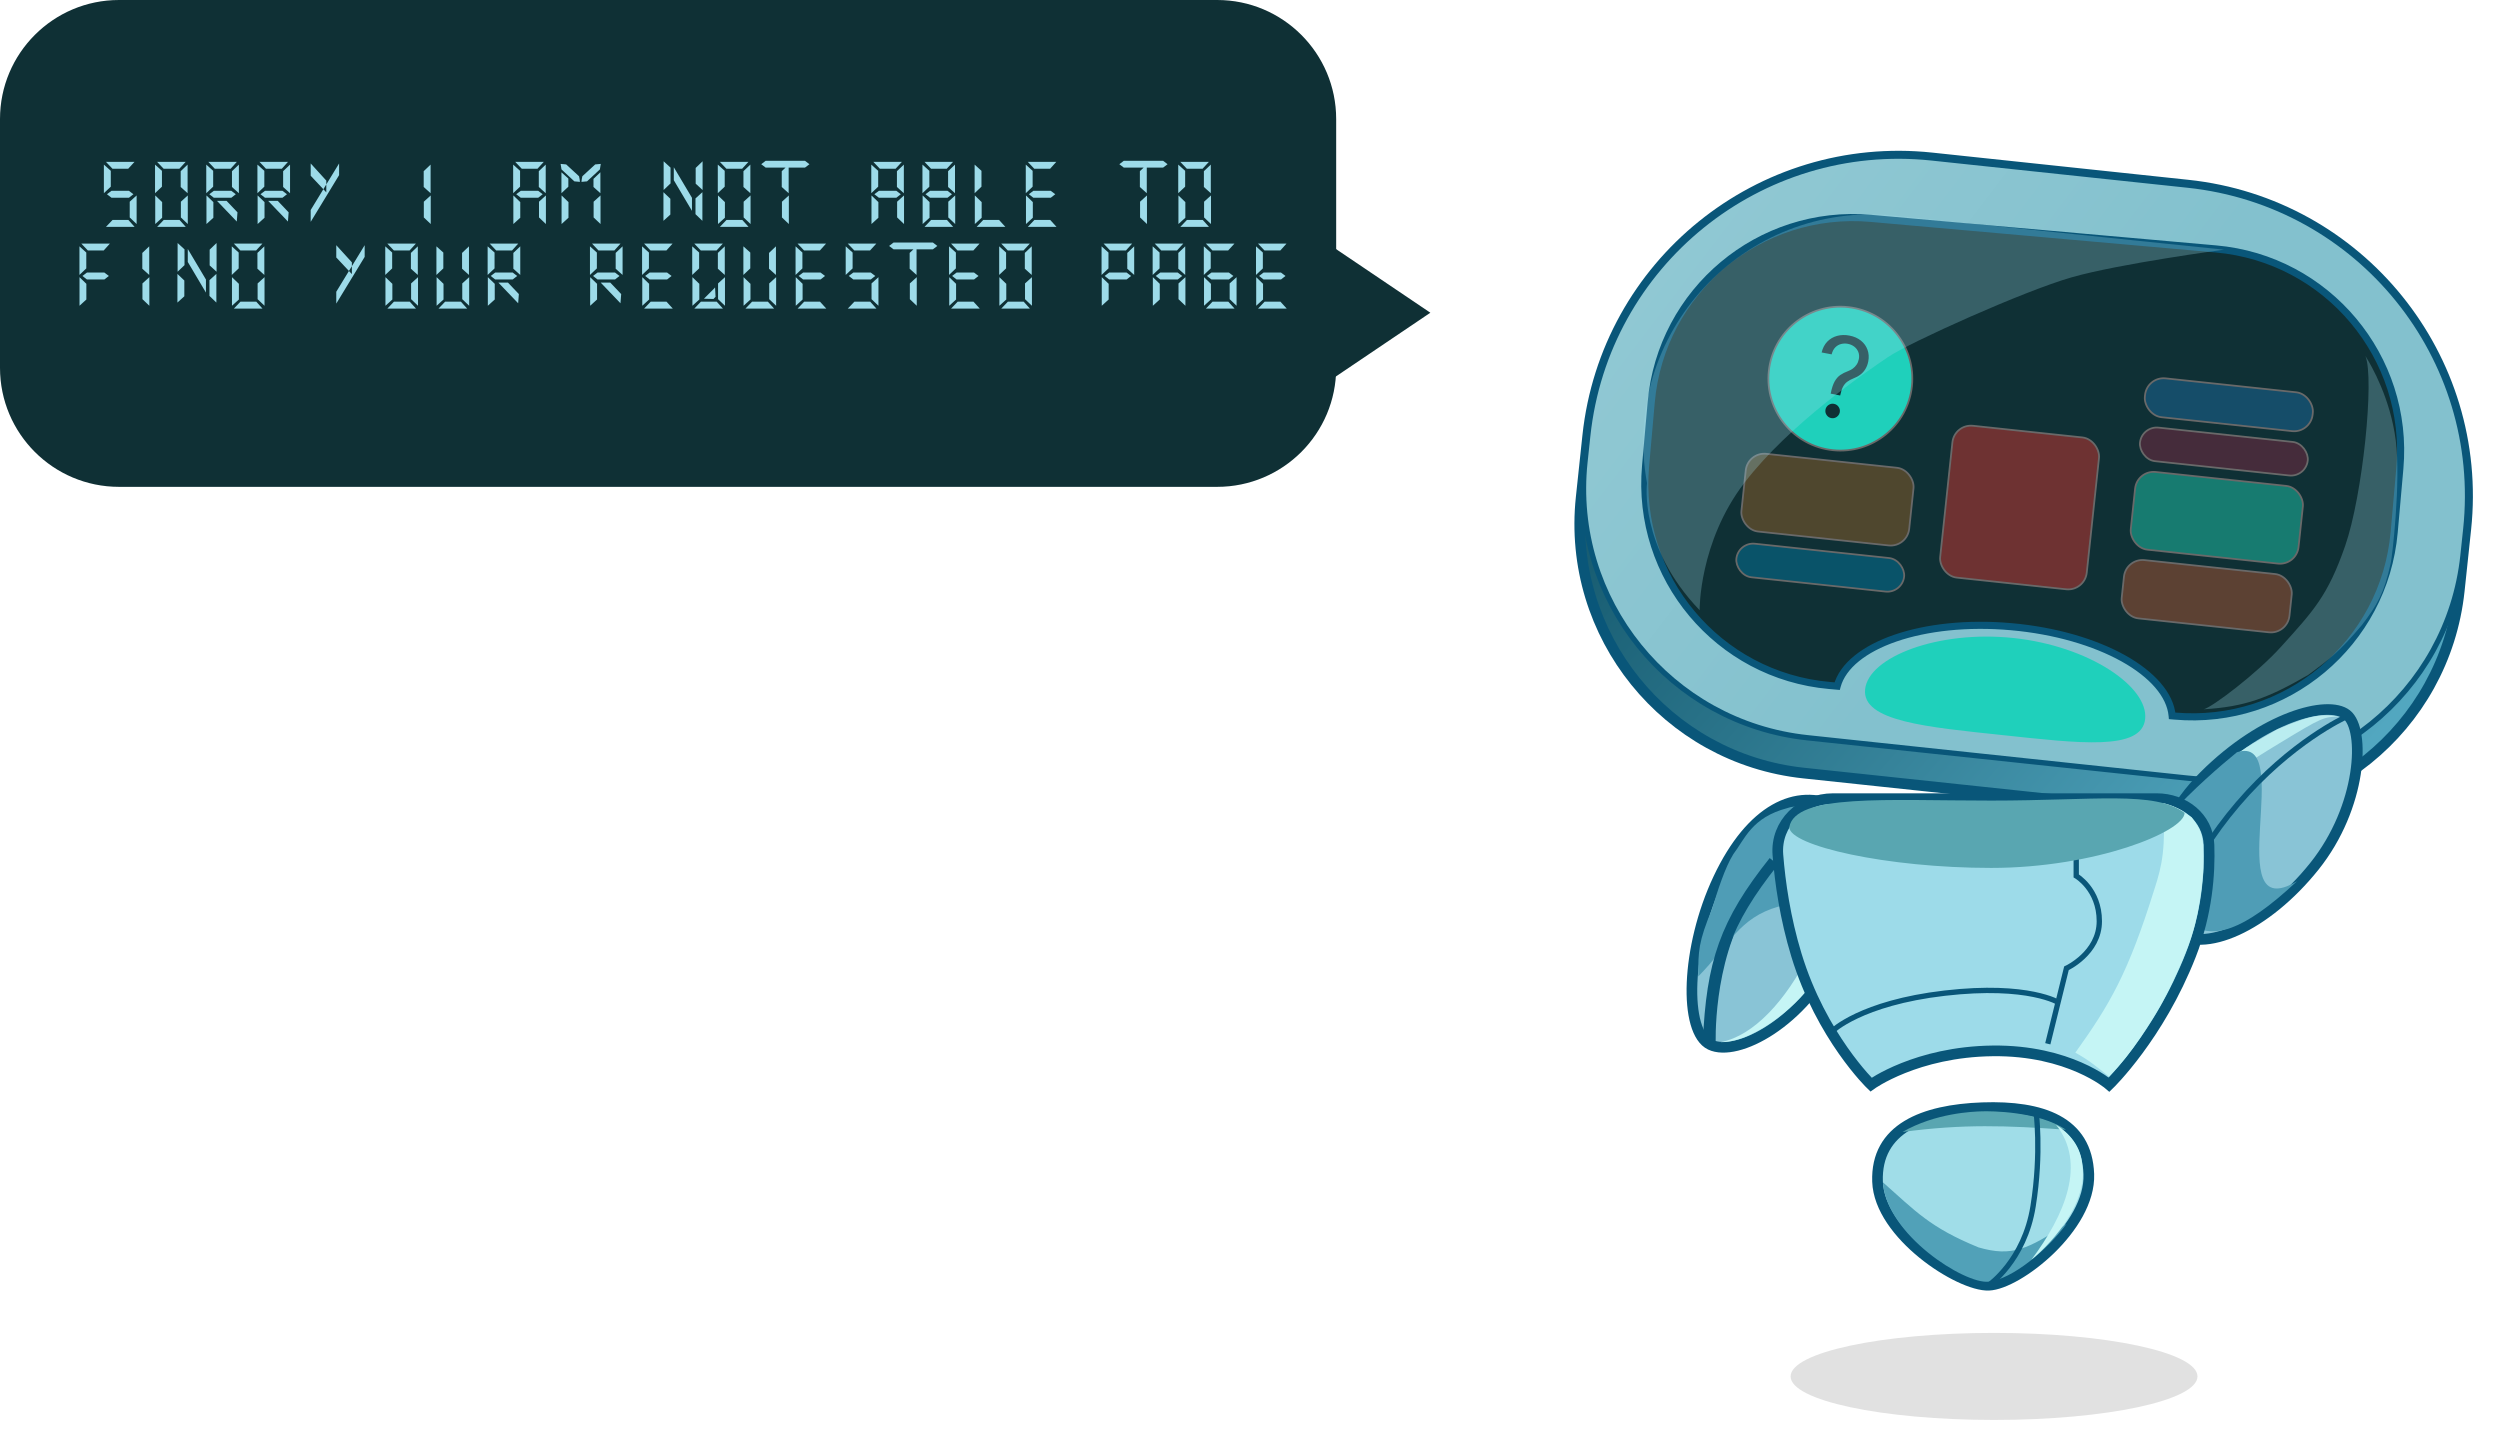 <svg width="1407" height="812" viewBox="0 0 1407 812" fill="none" xmlns="http://www.w3.org/2000/svg">
<g filter="url(#filter0_f_167_31)">
<ellipse cx="1122.25" cy="774.651" rx="114.492" ry="24.493" fill="black" fill-opacity="0.12"/>
</g>
<path d="M1175.59 660.844C1176.64 690.64 1135.73 722.754 1119.25 723.33C1102.76 723.906 1057.72 694.792 1056.68 664.996C1055.64 635.199 1082.37 624.586 1115.76 623.42C1149.15 622.255 1174.55 631.047 1175.59 660.844Z" fill="#A0DDE8" stroke="#095679" stroke-width="6"/>
<g filter="url(#filter1_f_167_31)">
<path d="M1059.69 665.391C1061.71 694.945 1105.72 722.802 1119.18 721.332C1132.63 719.862 1151.83 703.805 1163.06 688.79C1141.37 703.014 1132.37 707.534 1113.5 702.024C1086.03 690.803 1078 681.543 1059.69 665.391Z" fill="#51A1B8"/>
</g>
<g filter="url(#filter2_f_167_31)">
<path d="M1115.33 625.455C1110.33 625.629 1089.34 626.362 1070.71 637.074C1105.23 632.479 1128.95 633.463 1162.71 635.785C1147.04 625.361 1120.32 625.28 1115.33 625.455Z" fill="#59A6B1"/>
</g>
<path d="M1145.82 624.872C1145.82 624.872 1149.14 648.263 1144.21 678.945C1139.28 709.627 1119.25 723.33 1119.25 723.33" stroke="#095679" stroke-width="3"/>
<g filter="url(#filter3_f_167_31)">
<path d="M1171.92 655.97C1171.36 645.239 1164.5 637.607 1157.11 632.98C1174.39 654.727 1162.24 683.653 1143.26 708.988C1156.78 697.981 1175.01 675.682 1171.92 655.97Z" fill="#C5F5F5"/>
</g>
<path d="M893.571 245.288C903.841 148.63 990.524 78.598 1087.18 88.867L1231.33 104.182C1327.99 114.451 1398.02 201.133 1387.75 297.791L1384.07 332.492C1375.84 409.928 1306.39 466.033 1228.96 457.806L1015.2 435.096C937.761 426.869 881.656 357.425 889.884 279.989L893.571 245.288Z" fill="url(#paint0_linear_167_31)" stroke="#095679" stroke-width="6"/>
<path d="M893.571 245.288C903.841 148.63 990.524 78.598 1087.18 88.867L1231.33 104.182C1327.99 114.451 1398.02 201.133 1387.75 297.791L1386.18 312.61C1377.95 390.046 1308.51 446.151 1231.07 437.924L1017.31 415.214C939.873 406.987 883.769 337.543 891.996 260.107L893.571 245.288Z" fill="url(#paint1_linear_167_31)" stroke="#095679" stroke-width="3"/>
<path fill-rule="evenodd" clip-rule="evenodd" d="M1052.93 122.893C990.211 117.335 934.864 163.67 929.306 226.384L926.135 262.166C920.576 324.881 966.911 380.227 1029.63 385.785L1033.95 386.169C1040.2 363.105 1082.44 348.314 1131.93 352.7C1181.42 357.085 1220.4 379.075 1222.49 402.878L1223.83 402.997C1286.55 408.555 1341.89 362.221 1347.45 299.506L1350.62 263.724C1356.18 201.009 1309.85 145.663 1247.13 140.105L1052.93 122.893Z" fill="#0F3035"/>
<path d="M929.306 226.384L927.314 226.208L929.306 226.384ZM1052.93 122.893L1053.1 120.901L1052.93 122.893ZM926.135 262.166L928.127 262.343L926.135 262.166ZM1033.95 386.169L1033.78 388.161L1035.45 388.309L1035.88 386.692L1033.95 386.169ZM1222.49 402.878L1220.5 403.053L1220.65 404.722L1222.32 404.87L1222.49 402.878ZM1223.83 402.997L1223.66 404.989L1223.83 402.997ZM1347.45 299.506L1345.46 299.329L1347.45 299.506ZM1350.62 263.724L1352.62 263.9L1350.62 263.724ZM1247.13 140.105L1246.96 142.097L1247.13 140.105ZM931.298 226.561C936.759 164.947 991.134 119.425 1052.75 124.886L1053.1 120.901C989.287 115.246 932.97 162.393 927.314 226.208L931.298 226.561ZM928.127 262.343L931.298 226.561L927.314 226.208L924.142 261.99L928.127 262.343ZM1029.8 383.793C968.187 378.332 922.666 323.957 928.127 262.343L924.142 261.99C918.487 325.805 965.634 382.122 1029.45 387.777L1029.8 383.793ZM1034.13 384.177L1029.8 383.793L1029.45 387.777L1033.78 388.161L1034.13 384.177ZM1035.88 386.692C1038.74 376.145 1050.04 366.999 1067.38 361.032C1084.59 355.107 1107.24 352.519 1131.75 354.692L1132.11 350.707C1107.14 348.495 1083.92 351.109 1066.08 357.249C1048.36 363.347 1035.41 373.129 1032.02 385.646L1035.88 386.692ZM1131.75 354.692C1156.27 356.865 1178.11 363.395 1194.01 372.255C1210.03 381.178 1219.54 392.168 1220.5 403.053L1224.48 402.703C1223.35 389.785 1212.33 377.879 1195.96 368.76C1179.47 359.578 1157.07 352.92 1132.11 350.707L1131.75 354.692ZM1224.01 401.005L1222.67 400.886L1222.32 404.87L1223.66 404.989L1224.01 401.005ZM1345.46 299.329C1340 360.944 1285.62 406.465 1224.01 401.005L1223.66 404.989C1287.47 410.645 1343.79 363.497 1349.44 299.682L1345.46 299.329ZM1348.63 263.547L1345.46 299.329L1349.44 299.682L1352.62 263.9L1348.63 263.547ZM1246.96 142.097C1308.57 147.558 1354.09 201.933 1348.63 263.547L1352.62 263.9C1358.27 200.086 1311.12 143.769 1247.31 138.113L1246.96 142.097ZM1052.75 124.886L1246.96 142.097L1247.31 138.113L1053.1 120.901L1052.75 124.886Z" fill="#095679"/>
<g filter="url(#filter4_f_167_31)">
<path d="M1207.29 404.647C1205.37 422.765 1169.95 418.273 1127.39 413.752C1084.83 409.23 1047.76 406.022 1049.69 387.904C1051.61 369.786 1090.64 354.554 1133.2 359.076C1175.76 363.597 1209.22 386.529 1207.29 404.647Z" fill="#1FD0BB"/>
</g>
<path d="M1031.48 253.354C1053.72 255.716 1073.67 239.606 1076.03 217.37C1078.39 195.134 1062.28 175.193 1040.04 172.83C1017.8 170.468 997.851 186.578 995.488 208.814C993.125 231.05 1009.24 250.991 1031.48 253.354Z" fill="#1FD0BB" stroke="#696969"/>
<rect x="-0.444" y="-0.55" width="82.994" height="85.975" rx="10.5" transform="matrix(0.994 0.106 -0.106 0.994 1100.31 239.102)" fill="#6E3232" stroke="#696969"/>
<rect x="-0.444" y="-0.55" width="94.993" height="43.987" rx="10.5" transform="matrix(0.994 0.106 -0.106 0.994 984 254.894)" fill="#4F472E" stroke="#696969"/>
<rect x="-0.444" y="-0.55" width="94.993" height="43.987" rx="10.5" transform="matrix(0.994 0.106 -0.106 0.994 1203.13 265.105)" fill="#177B70" stroke="#696969"/>
<rect x="-0.444" y="-0.55" width="94.993" height="18.995" rx="9.497" transform="matrix(0.994 0.106 -0.106 0.994 1205.77 240.253)" fill="#452C3B" stroke="#696969"/>
<rect x="-0.444" y="-0.55" width="94.993" height="21.994" rx="10.5" transform="matrix(0.994 0.106 -0.106 0.994 1208.73 212.418)" fill="#154D69" stroke="#696969"/>
<rect x="-0.444" y="-0.55" width="94.993" height="32.991" rx="10.5" transform="matrix(0.994 0.106 -0.106 0.994 1196.86 314.705)" fill="#5C4133" stroke="#696969"/>
<rect x="-0.444" y="-0.55" width="94.993" height="18.995" rx="9.497" transform="matrix(0.994 0.106 -0.106 0.994 978.613 305.594)" fill="#095369" stroke="#696969"/>
<path d="M1030.3 221.55L1030.36 221.282C1030.93 218.445 1031.66 216.24 1032.55 214.667C1033.44 213.094 1034.5 211.886 1035.74 211.044C1036.98 210.202 1038.42 209.482 1040.04 208.883C1041.02 208.515 1041.93 208.034 1042.77 207.439C1043.61 206.829 1044.33 206.079 1044.92 205.188C1045.52 204.301 1045.93 203.269 1046.16 202.094C1046.44 200.635 1046.34 199.305 1045.86 198.102C1045.38 196.9 1044.62 195.899 1043.59 195.099C1042.55 194.299 1041.33 193.765 1039.94 193.497C1038.71 193.263 1037.49 193.291 1036.26 193.581C1035.04 193.87 1033.94 194.485 1032.97 195.426C1032 196.367 1031.29 197.704 1030.84 199.437L1025.21 198.36C1025.82 195.853 1026.89 193.813 1028.42 192.24C1029.97 190.671 1031.82 189.598 1033.97 189.022C1036.13 188.448 1038.41 188.392 1040.82 188.854C1043.44 189.356 1045.62 190.313 1047.36 191.725C1049.11 193.14 1050.33 194.857 1051.04 196.874C1051.77 198.895 1051.91 201.066 1051.46 203.388C1051.15 205.025 1050.61 206.457 1049.85 207.684C1049.11 208.915 1048.17 209.961 1047.03 210.823C1045.91 211.688 1044.61 212.397 1043.15 212.949C1041.68 213.517 1040.47 214.179 1039.51 214.936C1038.55 215.678 1037.77 216.632 1037.18 217.799C1036.58 218.965 1036.1 220.469 1035.71 222.308L1035.66 222.576L1030.3 221.55ZM1030.63 235.311C1029.53 235.1 1028.66 234.525 1028.02 233.585C1027.38 232.646 1027.17 231.625 1027.38 230.524C1027.59 229.423 1028.17 228.553 1029.11 227.916C1030.05 227.278 1031.07 227.065 1032.17 227.276C1033.27 227.487 1034.14 228.062 1034.78 229.002C1035.42 229.941 1035.63 230.962 1035.42 232.063C1035.28 232.792 1034.96 233.426 1034.47 233.965C1034 234.507 1033.42 234.905 1032.74 235.16C1032.08 235.404 1031.37 235.454 1030.63 235.311Z" fill="#0F3035"/>
<path d="M1348.32 247.806C1345.28 224.361 1334.9 206.195 1331.26 200.367C1336.44 213.198 1329.66 278.925 1319.89 307.117C1310.12 335.309 1302.06 343.749 1283.67 364.091C1270.1 379.112 1244.86 398.17 1240.22 399.186C1263.65 397.76 1276.5 392.862 1299.1 379.805C1310.38 371.518 1316.74 366.721 1329.22 351.84C1337.73 340.737 1341.89 333.791 1345.5 316.875C1346.1 315.142 1351.36 271.252 1348.32 247.806Z" fill="#9DDBE9" fill-opacity="0.28"/>
<path d="M926.943 271.904C926.943 271.904 922.146 307.587 956.551 343.412C956.551 343.412 956.09 305.161 981.768 271.697C1007.33 238.38 1050.4 209.206 1062.54 200.982L1062.7 200.874C1074.62 192.8 1139.04 163.745 1166.01 156.054C1192.97 148.362 1251.62 140.519 1251.62 140.519L1066.45 121.359C981.414 112.561 911.705 187.787 926.943 271.904Z" fill="#9DDBE9" fill-opacity="0.28"/>
<path d="M962.622 587.979C977.772 595.152 1015.16 575.21 1033.57 536.251C1051.98 497.292 1056.4 464.775 1033.68 454.021C1010.97 443.266 985.562 455.429 967.151 494.388C948.741 533.347 947.473 580.805 962.622 587.979Z" fill="#89C4D6"/>
<path d="M962.622 587.979C977.772 595.152 1015.16 575.21 1033.57 536.251C1051.98 497.292 1056.4 464.775 1033.68 454.021M962.622 587.979C947.473 580.805 948.741 533.347 967.151 494.388C985.562 455.429 1010.97 443.266 1033.68 454.021M962.622 587.979C962.622 587.979 960.592 541.671 981.79 507.266C1002.99 472.861 1033.68 454.021 1033.68 454.021" stroke="#095679" stroke-width="6"/>
<g filter="url(#filter5_f_167_31)">
<path d="M1021.35 550.96C1015.16 562.623 988.727 586.734 968.43 586.518C1005.75 579.376 1040.85 506.188 1036.78 453.625C1058.58 478.436 1035.86 531.341 1021.35 550.96Z" fill="#C5F5F5"/>
</g>
<g filter="url(#filter6_f_167_31)">
<path d="M963.671 511.255C955.777 530.273 955.777 535.273 955.777 549.56C973.542 531.43 978.651 516.583 1000.98 510.199C1016.54 507.171 1028.98 516.889 1037.94 519.34C1044.86 499.916 1048.96 484.542 1046.19 467.795C1036.46 472.74 1022.58 449.081 1005.99 454.773C985.735 460.071 981.986 472.273 975.486 480.773C970.842 488.221 966.522 501.644 963.671 511.255Z" fill="#4F9DB6"/>
</g>
<path d="M961.362 586.664C963.246 541.783 970.85 519.277 998.328 484.778" stroke="#095679" stroke-width="6"/>
<path d="M1223.08 523.923C1239.96 537.506 1275.51 521.257 1302.46 487.628C1329.42 454 1331.29 410.455 1320.69 402.143C1310.1 393.832 1273.87 403.458 1240.63 436.594C1207.38 469.731 1206.19 510.34 1223.08 523.923Z" fill="#89C4D6" stroke="#095679" stroke-width="6"/>
<g filter="url(#filter7_f_167_31)">
<path d="M1230.39 453.258C1218.93 470.153 1216.6 479.862 1215.57 496.121C1215.57 496.121 1216.76 480.593 1232.58 459.918C1248.4 439.242 1261.12 431.517 1283.93 417.665C1306.73 403.814 1307.62 403.554 1316.54 403.217C1307.34 401.954 1301.63 401.753 1281.57 410.53C1261.42 422.007 1249.11 428.622 1230.39 453.258Z" fill="#BAEDF0"/>
</g>
<g filter="url(#filter8_f_167_31)">
<path d="M1203.94 515.52C1190.61 519.791 1208.09 491.055 1198.61 498.859C1198.35 475.736 1239.45 439.286 1258.94 423.363C1292.74 412.531 1248.61 522.202 1292.71 495.997C1228.93 555.804 1233.86 499.11 1203.94 515.52Z" fill="#4F9DB6"/>
</g>
<path d="M1320.2 403.542C1320.2 403.542 1289.47 417.418 1259.49 452.463C1229.51 487.509 1221.28 519.192 1221.28 519.192" stroke="#095679" stroke-width="3"/>
<path d="M1000.6 481.09C999.203 463.307 1013.83 449.476 1031.67 449.476H1213.75C1229.21 449.476 1242.67 460.015 1243.22 475.465C1243.79 491.78 1242.13 514.099 1232.99 537.45C1214.99 583.437 1187 610.429 1187 610.429C1187 610.429 1164.5 590.934 1121.5 591.434C1078.5 591.934 1053.01 610.429 1053.01 610.429C1053.01 610.429 1025.01 583.437 1011.01 537.45C1004.69 516.681 1001.83 496.728 1000.6 481.09Z" fill="#9DDBE9" stroke="#095679" stroke-width="6"/>
<path d="M1168.5 449.476V492.963C1168.5 492.963 1181.5 500.461 1181.5 518.456C1181.5 536.45 1163 544.948 1163 544.948L1152.5 587.435" stroke="#095679" stroke-width="3"/>
<path d="M1031.01 580.437C1031.01 580.437 1047.01 564.442 1094.5 558.944C1142 553.445 1159 564.442 1159 564.442" stroke="#095679" stroke-width="3"/>
<g filter="url(#filter9_f_167_31)">
<path d="M1233.49 459.973C1227.91 456.316 1225.22 453.921 1217.49 451.975C1218.81 477.113 1217.07 486.495 1212.49 500.461C1197.53 548.382 1187.19 565.546 1168 592.434C1175.63 596.649 1179.36 599.866 1187 605.93C1194.44 598.044 1198.37 593.104 1205 583.437L1205.39 582.832C1211.63 573.352 1215.25 567.853 1220.99 556.445C1232.93 531.883 1236.51 519.823 1238.99 500.461C1239.72 492.648 1240.44 491.634 1239.99 475.468C1239.19 470.282 1239.3 467.651 1233.49 459.973Z" fill="#C5F5F5"/>
</g>
<g filter="url(#filter10_f_167_31)">
<path d="M1229.49 457.474C1229.49 467.937 1179.36 488.464 1120.62 488.464C1061.87 488.464 1007.01 475.994 1007.01 465.531C1010.43 446.586 1061.87 450.575 1120.62 450.575C1179.36 450.575 1212.49 444.977 1229.49 457.474Z" fill="#59A6B1"/>
</g>
<path d="M0 67C0 29.997 29.997 0 67 0H685C722.003 0 752 29.997 752 67V207C752 244.003 722.003 274 685 274H67C29.997 274 0 244.003 0 207V67Z" fill="#0F3035"/>
<path d="M59.649 127.668L63.357 123.78H72.249L75.741 127.668H59.649ZM76.893 126.084L73.005 122.376V113.52L76.893 109.992V126.084ZM62.745 111.288C61.905 110.616 61.053 109.956 60.189 109.308L62.745 107.4H72.573L75.093 109.308L72.573 111.288H62.745ZM59.613 91.092H75.705L72.141 94.98H63.321L59.613 91.092ZM58.461 108.732V92.64L62.349 96.132V105.06L58.461 108.732ZM88.442 127.668L92.15 123.78H101.042L104.534 127.668H88.442ZM87.362 109.992L91.25 113.736V122.556L87.362 126.084V109.992ZM105.686 126.084L101.798 122.376V113.52L105.686 109.992V126.084ZM88.406 91.092H104.498L100.934 94.98H92.114L88.406 91.092ZM87.254 108.732V92.64L91.142 96.132V105.06L87.254 108.732ZM105.578 92.64V108.732L101.69 105.24V96.348L105.578 92.64ZM120.079 114.6V122.556L116.191 126.084V109.992L120.079 114.6ZM128.107 113.664L133.651 119.496L133.255 124.68C129.823 121.08 128.071 119.244 127.999 119.172C127.951 119.1 127.879 119.028 127.783 118.956C127.687 118.884 127.615 118.812 127.567 118.74L122.131 113.052L128.107 113.664ZM116.191 109.992L120.079 113.736V122.556L116.191 126.084V109.992ZM120.331 111.288C119.491 110.592 118.651 109.932 117.811 109.308L120.331 107.4H130.195L132.715 109.308L130.195 111.288H120.331ZM117.235 91.092H133.291L129.799 94.98H120.907L117.235 91.092ZM116.083 108.732V92.64L119.971 96.132V105.06L116.083 108.732ZM134.443 92.64V108.732L130.555 105.24V96.348L134.443 92.64ZM122.131 113.052H127.531C128.323 113.892 129.451 115.092 130.915 116.652C132.403 118.188 133.315 119.136 133.651 119.496L133.255 124.68C129.823 121.08 128.071 119.244 127.999 119.172C127.951 119.1 127.879 119.028 127.783 118.956C127.687 118.884 127.615 118.812 127.567 118.74L122.131 113.052ZM148.872 114.6V122.556L144.984 126.084V109.992L148.872 114.6ZM156.9 113.664L162.444 119.496L162.048 124.68C158.616 121.08 156.864 119.244 156.792 119.172C156.744 119.1 156.672 119.028 156.576 118.956C156.48 118.884 156.408 118.812 156.36 118.74L150.924 113.052L156.9 113.664ZM144.984 109.992L148.872 113.736V122.556L144.984 126.084V109.992ZM149.124 111.288C148.284 110.592 147.444 109.932 146.604 109.308L149.124 107.4H158.988L161.508 109.308L158.988 111.288H149.124ZM146.028 91.092H162.084L158.592 94.98H149.7L146.028 91.092ZM144.876 108.732V92.64L148.764 96.132V105.06L144.876 108.732ZM163.236 92.64V108.732L159.348 105.24V96.348L163.236 92.64ZM150.924 113.052H156.324C157.116 113.892 158.244 115.092 159.708 116.652C161.196 118.188 162.108 119.136 162.444 119.496L162.048 124.68C158.616 121.08 156.864 119.244 156.792 119.172C156.744 119.1 156.672 119.028 156.576 118.956C156.48 118.884 156.408 118.812 156.36 118.74L150.924 113.052ZM190.841 98.58L174.857 124.86V118.2L181.985 106.5L183.641 108.264V103.8L190.841 91.992V98.58ZM181.985 106.5L183.641 103.8V101.64L174.857 91.992V98.904L181.985 106.5ZM242.415 126.084L238.527 122.376V113.52L242.415 109.992V126.084ZM242.343 92.64V108.732L238.455 105.24V96.348L242.343 92.64ZM288.913 109.992L292.801 113.736V122.556L288.913 126.084V109.992ZM307.237 126.084L303.349 122.376V113.52L307.237 109.992V126.084ZM293.089 111.288C292.249 110.616 291.397 109.956 290.533 109.308L293.089 107.4H302.917L305.437 109.308L302.917 111.288H293.089ZM289.957 91.092H306.049L302.485 94.98H293.665L289.957 91.092ZM288.805 108.732V92.64L292.693 96.132V105.06L288.805 108.732ZM307.129 92.64V108.732L303.241 105.24V96.348L307.129 92.64ZM316.05 109.992L319.938 113.736V122.556L316.05 126.084V109.992ZM337.974 126.084L334.086 122.376V113.52L337.974 109.992V126.084ZM326.202 100.776L326.382 102.36L323.25 102.072L316.014 95.34L315.51 92.244L318.642 92.532L325.878 99.192L326.202 100.776ZM315.978 108.732V96.96L319.866 100.488V105.06L315.978 108.732ZM337.902 96.96V108.732L334.014 105.24V100.668L337.902 96.96ZM327.426 100.776L327.75 99.192L334.986 92.532L338.118 92.244L337.614 95.34L330.378 102.072L327.246 102.36L327.426 100.776ZM373.492 106.932V90.768L377.38 94.332V103.224L373.492 106.932ZM395.416 90.768V106.932L391.528 103.368V94.512L395.416 90.768ZM373.384 108.156L377.272 111.864V120.756L373.384 124.284V108.156ZM395.308 124.284L391.42 120.54V111.684L395.308 108.156V124.284ZM379.216 101.424V94.116L389.44 111.324V118.668L379.216 101.424ZM405.165 127.668L408.873 123.78H417.765L421.257 127.668H405.165ZM404.085 109.992L407.973 113.736V122.556L404.085 126.084V109.992ZM422.409 126.084L418.521 122.376V113.52L422.409 109.992V126.084ZM405.129 91.092H421.221L417.657 94.98H408.837L405.129 91.092ZM403.977 108.732V92.64L407.865 96.132V105.06L403.977 108.732ZM422.301 92.64V108.732L418.413 105.24V96.348L422.301 92.64ZM443.966 126.084L440.078 122.376V113.52L443.966 109.992V126.084ZM430.934 94.332C430.094 93.66 429.254 93.024 428.414 92.424L430.934 90.48H453.038L455.558 92.424L453.038 94.332H443.858V108.732L439.97 105.24V96.348L442.094 94.332H430.934ZM490.464 109.992L494.352 113.736V122.556L490.464 126.084V109.992ZM508.788 126.084L504.9 122.376V113.52L508.788 109.992V126.084ZM494.64 111.288C493.8 110.616 492.948 109.956 492.084 109.308L494.64 107.4H504.468L506.988 109.308L504.468 111.288H494.64ZM491.508 91.092H507.6L504.036 94.98H495.216L491.508 91.092ZM490.356 108.732V92.64L494.244 96.132V105.06L490.356 108.732ZM508.68 92.64V108.732L504.792 105.24V96.348L508.68 92.64ZM520.337 127.668L524.045 123.78H532.937L536.429 127.668H520.337ZM519.257 109.992L523.145 113.736V122.556L519.257 126.084V109.992ZM537.581 126.084L533.693 122.376V113.52L537.581 109.992V126.084ZM523.433 111.288C522.593 110.616 521.741 109.956 520.877 109.308L523.433 107.4H533.261L535.781 109.308L533.261 111.288H523.433ZM520.301 91.092H536.393L532.829 94.98H524.009L520.301 91.092ZM519.149 108.732V92.64L523.037 96.132V105.06L519.149 108.732ZM537.473 92.64V108.732L533.585 105.24V96.348L537.473 92.64ZM549.67 127.668L553.378 123.78H562.27L565.798 127.668H549.67ZM548.626 109.992L552.478 113.736V122.556L548.626 126.084V109.992ZM548.518 108.732V92.64L552.37 96.132V105.06L548.518 108.732ZM578.463 127.668L582.171 123.78H591.063L594.591 127.668H578.463ZM577.419 109.992L581.271 113.736V122.556L577.419 126.084V109.992ZM581.559 111.288C580.671 110.592 579.831 109.932 579.039 109.308L581.559 107.4H591.387L593.907 109.308L591.387 111.288H581.559ZM578.427 91.092H594.483L590.991 94.98H582.099L578.427 91.092ZM577.311 108.732V92.64L581.163 96.132V105.06L577.311 108.732ZM645.517 126.084L641.629 122.376V113.52L645.517 109.992V126.084ZM632.485 94.332C631.645 93.66 630.805 93.024 629.965 92.424L632.485 90.48H654.589L657.109 92.424L654.589 94.332H645.409V108.732L641.521 105.24V96.348L643.645 94.332H632.485ZM664.302 127.668L668.01 123.78H676.902L680.394 127.668H664.302ZM663.222 109.992L667.11 113.736V122.556L663.222 126.084V109.992ZM681.546 126.084L677.658 122.376V113.52L681.546 109.992V126.084ZM664.266 91.092H680.358L676.794 94.98H667.974L664.266 91.092ZM663.114 108.732V92.64L667.002 96.132V105.06L663.114 108.732ZM681.438 92.64V108.732L677.55 105.24V96.348L681.438 92.64ZM44.749 155.992L48.601 159.736V168.556L44.749 172.084V155.992ZM48.925 157.288C48.037 156.592 47.197 155.932 46.405 155.308L48.925 153.4H58.753L61.273 155.308L58.753 157.288H48.925ZM45.757 137.092H61.849L58.357 140.98H49.465L45.757 137.092ZM44.713 154.732V138.64L48.565 142.132V151.06L44.713 154.732ZM84.054 172.084L80.166 168.376V159.52L84.054 155.992V172.084ZM83.982 138.64V154.732L80.094 151.24V142.348L83.982 138.64ZM99.959 152.932V136.768L103.847 140.332V149.224L99.959 152.932ZM121.883 136.768V152.932L117.995 149.368V140.512L121.883 136.768ZM99.851 154.156L103.739 157.864V166.756L99.851 170.284V154.156ZM121.775 170.284L117.887 166.54V157.684L121.775 154.156V170.284ZM105.683 147.424V140.116L115.907 157.324V164.668L105.683 147.424ZM131.632 173.668L135.34 169.78H144.232L147.724 173.668H131.632ZM130.552 155.992L134.44 159.736V168.556L130.552 172.084V155.992ZM148.876 172.084L144.988 168.376V159.52L148.876 155.992V172.084ZM131.596 137.092H147.688L144.124 140.98H135.304L131.596 137.092ZM130.444 154.732V138.64L134.332 142.132V151.06L130.444 154.732ZM148.768 138.64V154.732L144.88 151.24V142.348L148.768 138.64ZM205.238 144.58L189.254 170.86V164.2L196.382 152.5L198.038 154.264V149.8L205.238 137.992V144.58ZM196.382 152.5L198.038 149.8V147.64L189.254 137.992V144.904L196.382 152.5ZM218.011 173.668L221.719 169.78H230.611L234.103 173.668H218.011ZM216.931 155.992L220.819 159.736V168.556L216.931 172.084V155.992ZM235.255 172.084L231.367 168.376V159.52L235.255 155.992V172.084ZM217.975 137.092H234.067L230.503 140.98H221.683L217.975 137.092ZM216.823 154.732V138.64L220.711 142.132V151.06L216.823 154.732ZM235.147 138.64V154.732L231.259 151.24V142.348L235.147 138.64ZM246.804 173.668L250.512 169.78H259.404L262.896 173.668H246.804ZM245.724 155.992L249.612 159.736V168.556L245.724 172.084V155.992ZM264.048 172.084L260.16 168.376V159.52L264.048 155.992V172.084ZM245.616 154.732V138.64L249.504 142.132V151.06L245.616 154.732ZM263.94 138.64V154.732L260.052 151.24V142.348L263.94 138.64ZM278.441 160.6V168.556L274.553 172.084V155.992L278.441 160.6ZM286.469 159.664L292.013 165.496L291.617 170.68C288.185 167.08 286.433 165.244 286.361 165.172C286.313 165.1 286.241 165.028 286.145 164.956C286.049 164.884 285.977 164.812 285.929 164.74L280.493 159.052L286.469 159.664ZM274.553 155.992L278.441 159.736V168.556L274.553 172.084V155.992ZM278.693 157.288C277.853 156.592 277.013 155.932 276.173 155.308L278.693 153.4H288.557L291.077 155.308L288.557 157.288H278.693ZM275.597 137.092H291.653L288.161 140.98H279.269L275.597 137.092ZM274.445 154.732V138.64L278.333 142.132V151.06L274.445 154.732ZM292.805 138.64V154.732L288.917 151.24V142.348L292.805 138.64ZM280.493 159.052H285.893C286.685 159.892 287.813 161.092 289.277 162.652C290.765 164.188 291.677 165.136 292.013 165.496L291.617 170.68C288.185 167.08 286.433 165.244 286.361 165.172C286.313 165.1 286.241 165.028 286.145 164.956C286.049 164.884 285.977 164.812 285.929 164.74L280.493 159.052ZM336.027 160.6V168.556L332.139 172.084V155.992L336.027 160.6ZM344.055 159.664L349.599 165.496L349.203 170.68C345.771 167.08 344.019 165.244 343.947 165.172C343.899 165.1 343.827 165.028 343.731 164.956C343.635 164.884 343.563 164.812 343.515 164.74L338.079 159.052L344.055 159.664ZM332.139 155.992L336.027 159.736V168.556L332.139 172.084V155.992ZM336.279 157.288C335.439 156.592 334.599 155.932 333.759 155.308L336.279 153.4H346.143L348.663 155.308L346.143 157.288H336.279ZM333.183 137.092H349.239L345.747 140.98H336.855L333.183 137.092ZM332.031 154.732V138.64L335.919 142.132V151.06L332.031 154.732ZM350.391 138.64V154.732L346.503 151.24V142.348L350.391 138.64ZM338.079 159.052H343.479C344.271 159.892 345.399 161.092 346.863 162.652C348.351 164.188 349.263 165.136 349.599 165.496L349.203 170.68C345.771 167.08 344.019 165.244 343.947 165.172C343.899 165.1 343.827 165.028 343.731 164.956C343.635 164.884 343.563 164.812 343.515 164.74L338.079 159.052ZM362.516 173.668L366.224 169.78H375.116L378.644 173.668H362.516ZM361.472 155.992L365.324 159.736V168.556L361.472 172.084V155.992ZM365.612 157.288C364.724 156.592 363.884 155.932 363.092 155.308L365.612 153.4H375.44L377.96 155.308L375.44 157.288H365.612ZM362.48 137.092H378.536L375.044 140.98H366.152L362.48 137.092ZM361.364 154.732V138.64L365.216 142.132V151.06L361.364 154.732ZM390.768 173.668L394.476 169.78H403.368L406.86 173.668H390.768ZM389.688 155.992L393.576 159.736V168.556L389.688 172.084V155.992ZM408.012 172.084L404.124 168.376V159.52L408.012 155.992V172.084ZM390.732 137.092H406.824L403.26 140.98H394.44L390.732 137.092ZM389.58 154.732V138.64L393.468 142.132V151.06L389.58 154.732ZM407.904 138.64V154.732L404.016 151.24V142.348L407.904 138.64ZM401.532 168.268L396.168 168.124L401.712 162.58C401.784 162.508 401.856 162.436 401.928 162.364C402 162.292 402.06 162.22 402.108 162.148C402.108 162.124 402.132 162.088 402.18 162.04C402.18 161.992 402.192 161.968 402.216 161.968L402.432 161.824L402.72 167.044L401.532 168.268ZM419.561 173.668L423.269 169.78H432.161L435.653 173.668H419.561ZM418.481 155.992L422.369 159.736V168.556L418.481 172.084V155.992ZM436.805 172.084L432.917 168.376V159.52L436.805 155.992V172.084ZM418.373 154.732V138.64L422.261 142.132V151.06L418.373 154.732ZM436.697 138.64V154.732L432.809 151.24V142.348L436.697 138.64ZM448.894 173.668L452.602 169.78H461.494L465.022 173.668H448.894ZM447.85 155.992L451.702 159.736V168.556L447.85 172.084V155.992ZM451.99 157.288C451.102 156.592 450.262 155.932 449.47 155.308L451.99 153.4H461.818L464.338 155.308L461.818 157.288H451.99ZM448.858 137.092H464.914L461.422 140.98H452.53L448.858 137.092ZM447.742 154.732V138.64L451.594 142.132V151.06L447.742 154.732ZM477.147 173.668L480.855 169.78H489.747L493.239 173.668H477.147ZM494.391 172.084L490.503 168.376V159.52L494.391 155.992V172.084ZM480.243 157.288C479.403 156.616 478.551 155.956 477.687 155.308L480.243 153.4H490.071L492.591 155.308L490.071 157.288H480.243ZM477.111 137.092H493.203L489.639 140.98H480.819L477.111 137.092ZM475.959 154.732V138.64L479.847 142.132V151.06L475.959 154.732ZM515.948 172.084L512.06 168.376V159.52L515.948 155.992V172.084ZM502.916 140.332C502.076 139.66 501.236 139.024 500.396 138.424L502.916 136.48H525.02L527.54 138.424L525.02 140.332H515.84V154.732L511.952 151.24V142.348L514.076 140.332H502.916ZM535.273 173.668L538.981 169.78H547.873L551.401 173.668H535.273ZM534.229 155.992L538.081 159.736V168.556L534.229 172.084V155.992ZM538.369 157.288C537.481 156.592 536.641 155.932 535.849 155.308L538.369 153.4H548.197L550.717 155.308L548.197 157.288H538.369ZM535.237 137.092H551.293L547.801 140.98H538.909L535.237 137.092ZM534.121 154.732V138.64L537.973 142.132V151.06L534.121 154.732ZM563.526 173.668L567.234 169.78H576.126L579.618 173.668H563.526ZM562.446 155.992L566.334 159.736V168.556L562.446 172.084V155.992ZM580.77 172.084L576.882 168.376V159.52L580.77 155.992V172.084ZM563.49 137.092H579.582L576.018 140.98H567.198L563.49 137.092ZM562.338 154.732V138.64L566.226 142.132V151.06L562.338 154.732ZM580.662 138.64V154.732L576.774 151.24V142.348L580.662 138.64ZM620.068 155.992L623.956 159.736V168.556L620.068 172.084V155.992ZM624.208 157.288C623.368 156.592 622.528 155.932 621.688 155.308L624.208 153.4H634.072L636.592 155.308L634.072 157.288H624.208ZM621.112 137.092H637.168L633.676 140.98H624.784L621.112 137.092ZM619.96 154.732V138.64L623.848 142.132V151.06L619.96 154.732ZM638.32 138.64V154.732L634.432 151.24V142.348L638.32 138.64ZM648.825 155.992L652.713 159.736V168.556L648.825 172.084V155.992ZM667.149 172.084L663.261 168.376V159.52L667.149 155.992V172.084ZM653.001 157.288C652.161 156.616 651.309 155.956 650.445 155.308L653.001 153.4H662.829L665.349 155.308L662.829 157.288H653.001ZM649.869 137.092H665.961L662.397 140.98H653.577L649.869 137.092ZM648.717 154.732V138.64L652.605 142.132V151.06L648.717 154.732ZM667.041 138.64V154.732L663.153 151.24V142.348L667.041 138.64ZM678.698 173.668L682.406 169.78H691.298L694.79 173.668H678.698ZM677.618 155.992L681.506 159.736V168.556L677.618 172.084V155.992ZM695.942 172.084L692.054 168.376V159.52L695.942 155.992V172.084ZM681.794 157.288C680.954 156.616 680.102 155.956 679.238 155.308L681.794 153.4H691.622L694.142 155.308L691.622 157.288H681.794ZM678.662 137.092H694.754L691.19 140.98H682.37L678.662 137.092ZM677.51 154.732V138.64L681.398 142.132V151.06L677.51 154.732ZM708.031 173.668L711.739 169.78H720.631L724.159 173.668H708.031ZM706.987 155.992L710.839 159.736V168.556L706.987 172.084V155.992ZM711.127 157.288C710.239 156.592 709.399 155.932 708.607 155.308L711.127 153.4H720.955L723.475 155.308L720.955 157.288H711.127ZM707.995 137.092H724.051L720.559 140.98H711.667L707.995 137.092ZM706.879 154.732V138.64L710.731 142.132V151.06L706.879 154.732Z" fill="#9DDBE9"/>
<path d="M805 176L747.25 214.971V137.029L805 176Z" fill="#0F3035"/>
<defs>
<filter id="filter0_f_167_31" x="995.754" y="738.158" width="252.983" height="72.986" filterUnits="userSpaceOnUse" color-interpolation-filters="sRGB">
<feFlood flood-opacity="0" result="BackgroundImageFix"/>
<feBlend mode="normal" in="SourceGraphic" in2="BackgroundImageFix" result="shape"/>
<feGaussianBlur stdDeviation="6" result="effect1_foregroundBlur_167_31"/>
</filter>
<filter id="filter1_f_167_31" x="1054.69" y="660.391" width="113.372" height="65.997" filterUnits="userSpaceOnUse" color-interpolation-filters="sRGB">
<feFlood flood-opacity="0" result="BackgroundImageFix"/>
<feBlend mode="normal" in="SourceGraphic" in2="BackgroundImageFix" result="shape"/>
<feGaussianBlur stdDeviation="2.5" result="effect1_foregroundBlur_167_31"/>
</filter>
<filter id="filter2_f_167_31" x="1066.71" y="621.42" width="100.004" height="19.654" filterUnits="userSpaceOnUse" color-interpolation-filters="sRGB">
<feFlood flood-opacity="0" result="BackgroundImageFix"/>
<feBlend mode="normal" in="SourceGraphic" in2="BackgroundImageFix" result="shape"/>
<feGaussianBlur stdDeviation="2" result="effect1_foregroundBlur_167_31"/>
</filter>
<filter id="filter3_f_167_31" x="1140.26" y="629.98" width="35.011" height="82.007" filterUnits="userSpaceOnUse" color-interpolation-filters="sRGB">
<feFlood flood-opacity="0" result="BackgroundImageFix"/>
<feBlend mode="normal" in="SourceGraphic" in2="BackgroundImageFix" result="shape"/>
<feGaussianBlur stdDeviation="1.5" result="effect1_foregroundBlur_167_31"/>
</filter>
<filter id="filter4_f_167_31" x="1041.62" y="350.272" width="173.752" height="75.509" filterUnits="userSpaceOnUse" color-interpolation-filters="sRGB">
<feFlood flood-opacity="0" result="BackgroundImageFix"/>
<feBlend mode="normal" in="SourceGraphic" in2="BackgroundImageFix" result="shape"/>
<feGaussianBlur stdDeviation="4" result="effect1_foregroundBlur_167_31"/>
</filter>
<filter id="filter5_f_167_31" x="960.43" y="445.625" width="93.372" height="148.894" filterUnits="userSpaceOnUse" color-interpolation-filters="sRGB">
<feFlood flood-opacity="0" result="BackgroundImageFix"/>
<feBlend mode="normal" in="SourceGraphic" in2="BackgroundImageFix" result="shape"/>
<feGaussianBlur stdDeviation="4" result="effect1_foregroundBlur_167_31"/>
</filter>
<filter id="filter6_f_167_31" x="947.777" y="445.883" width="107.29" height="111.677" filterUnits="userSpaceOnUse" color-interpolation-filters="sRGB">
<feFlood flood-opacity="0" result="BackgroundImageFix"/>
<feBlend mode="normal" in="SourceGraphic" in2="BackgroundImageFix" result="shape"/>
<feGaussianBlur stdDeviation="4" result="effect1_foregroundBlur_167_31"/>
</filter>
<filter id="filter7_f_167_31" x="1210.57" y="397.579" width="110.971" height="103.542" filterUnits="userSpaceOnUse" color-interpolation-filters="sRGB">
<feFlood flood-opacity="0" result="BackgroundImageFix"/>
<feBlend mode="normal" in="SourceGraphic" in2="BackgroundImageFix" result="shape"/>
<feGaussianBlur stdDeviation="2.5" result="effect1_foregroundBlur_167_31"/>
</filter>
<filter id="filter8_f_167_31" x="1193.6" y="417.608" width="104.11" height="111.535" filterUnits="userSpaceOnUse" color-interpolation-filters="sRGB">
<feFlood flood-opacity="0" result="BackgroundImageFix"/>
<feBlend mode="normal" in="SourceGraphic" in2="BackgroundImageFix" result="shape"/>
<feGaussianBlur stdDeviation="2.5" result="effect1_foregroundBlur_167_31"/>
</filter>
<filter id="filter9_f_167_31" x="1160" y="443.975" width="88.131" height="169.955" filterUnits="userSpaceOnUse" color-interpolation-filters="sRGB">
<feFlood flood-opacity="0" result="BackgroundImageFix"/>
<feBlend mode="normal" in="SourceGraphic" in2="BackgroundImageFix" result="shape"/>
<feGaussianBlur stdDeviation="4" result="effect1_foregroundBlur_167_31"/>
</filter>
<filter id="filter10_f_167_31" x="1002.01" y="444.325" width="232.484" height="49.139" filterUnits="userSpaceOnUse" color-interpolation-filters="sRGB">
<feFlood flood-opacity="0" result="BackgroundImageFix"/>
<feBlend mode="normal" in="SourceGraphic" in2="BackgroundImageFix" result="shape"/>
<feGaussianBlur stdDeviation="2.5" result="effect1_foregroundBlur_167_31"/>
</filter>
<linearGradient id="paint0_linear_167_31" x1="1316.44" y1="438.952" x2="961.375" y2="128.199" gradientUnits="userSpaceOnUse">
<stop stop-color="#52A7C0"/>
<stop offset="1" stop-color="#0E5064"/>
</linearGradient>
<linearGradient id="paint1_linear_167_31" x1="1329.82" y1="407.699" x2="954.596" y2="120.945" gradientUnits="userSpaceOnUse">
<stop offset="0.474" stop-color="#83C1CE"/>
<stop offset="1" stop-color="#90C8D3"/>
</linearGradient>
</defs>
</svg>
